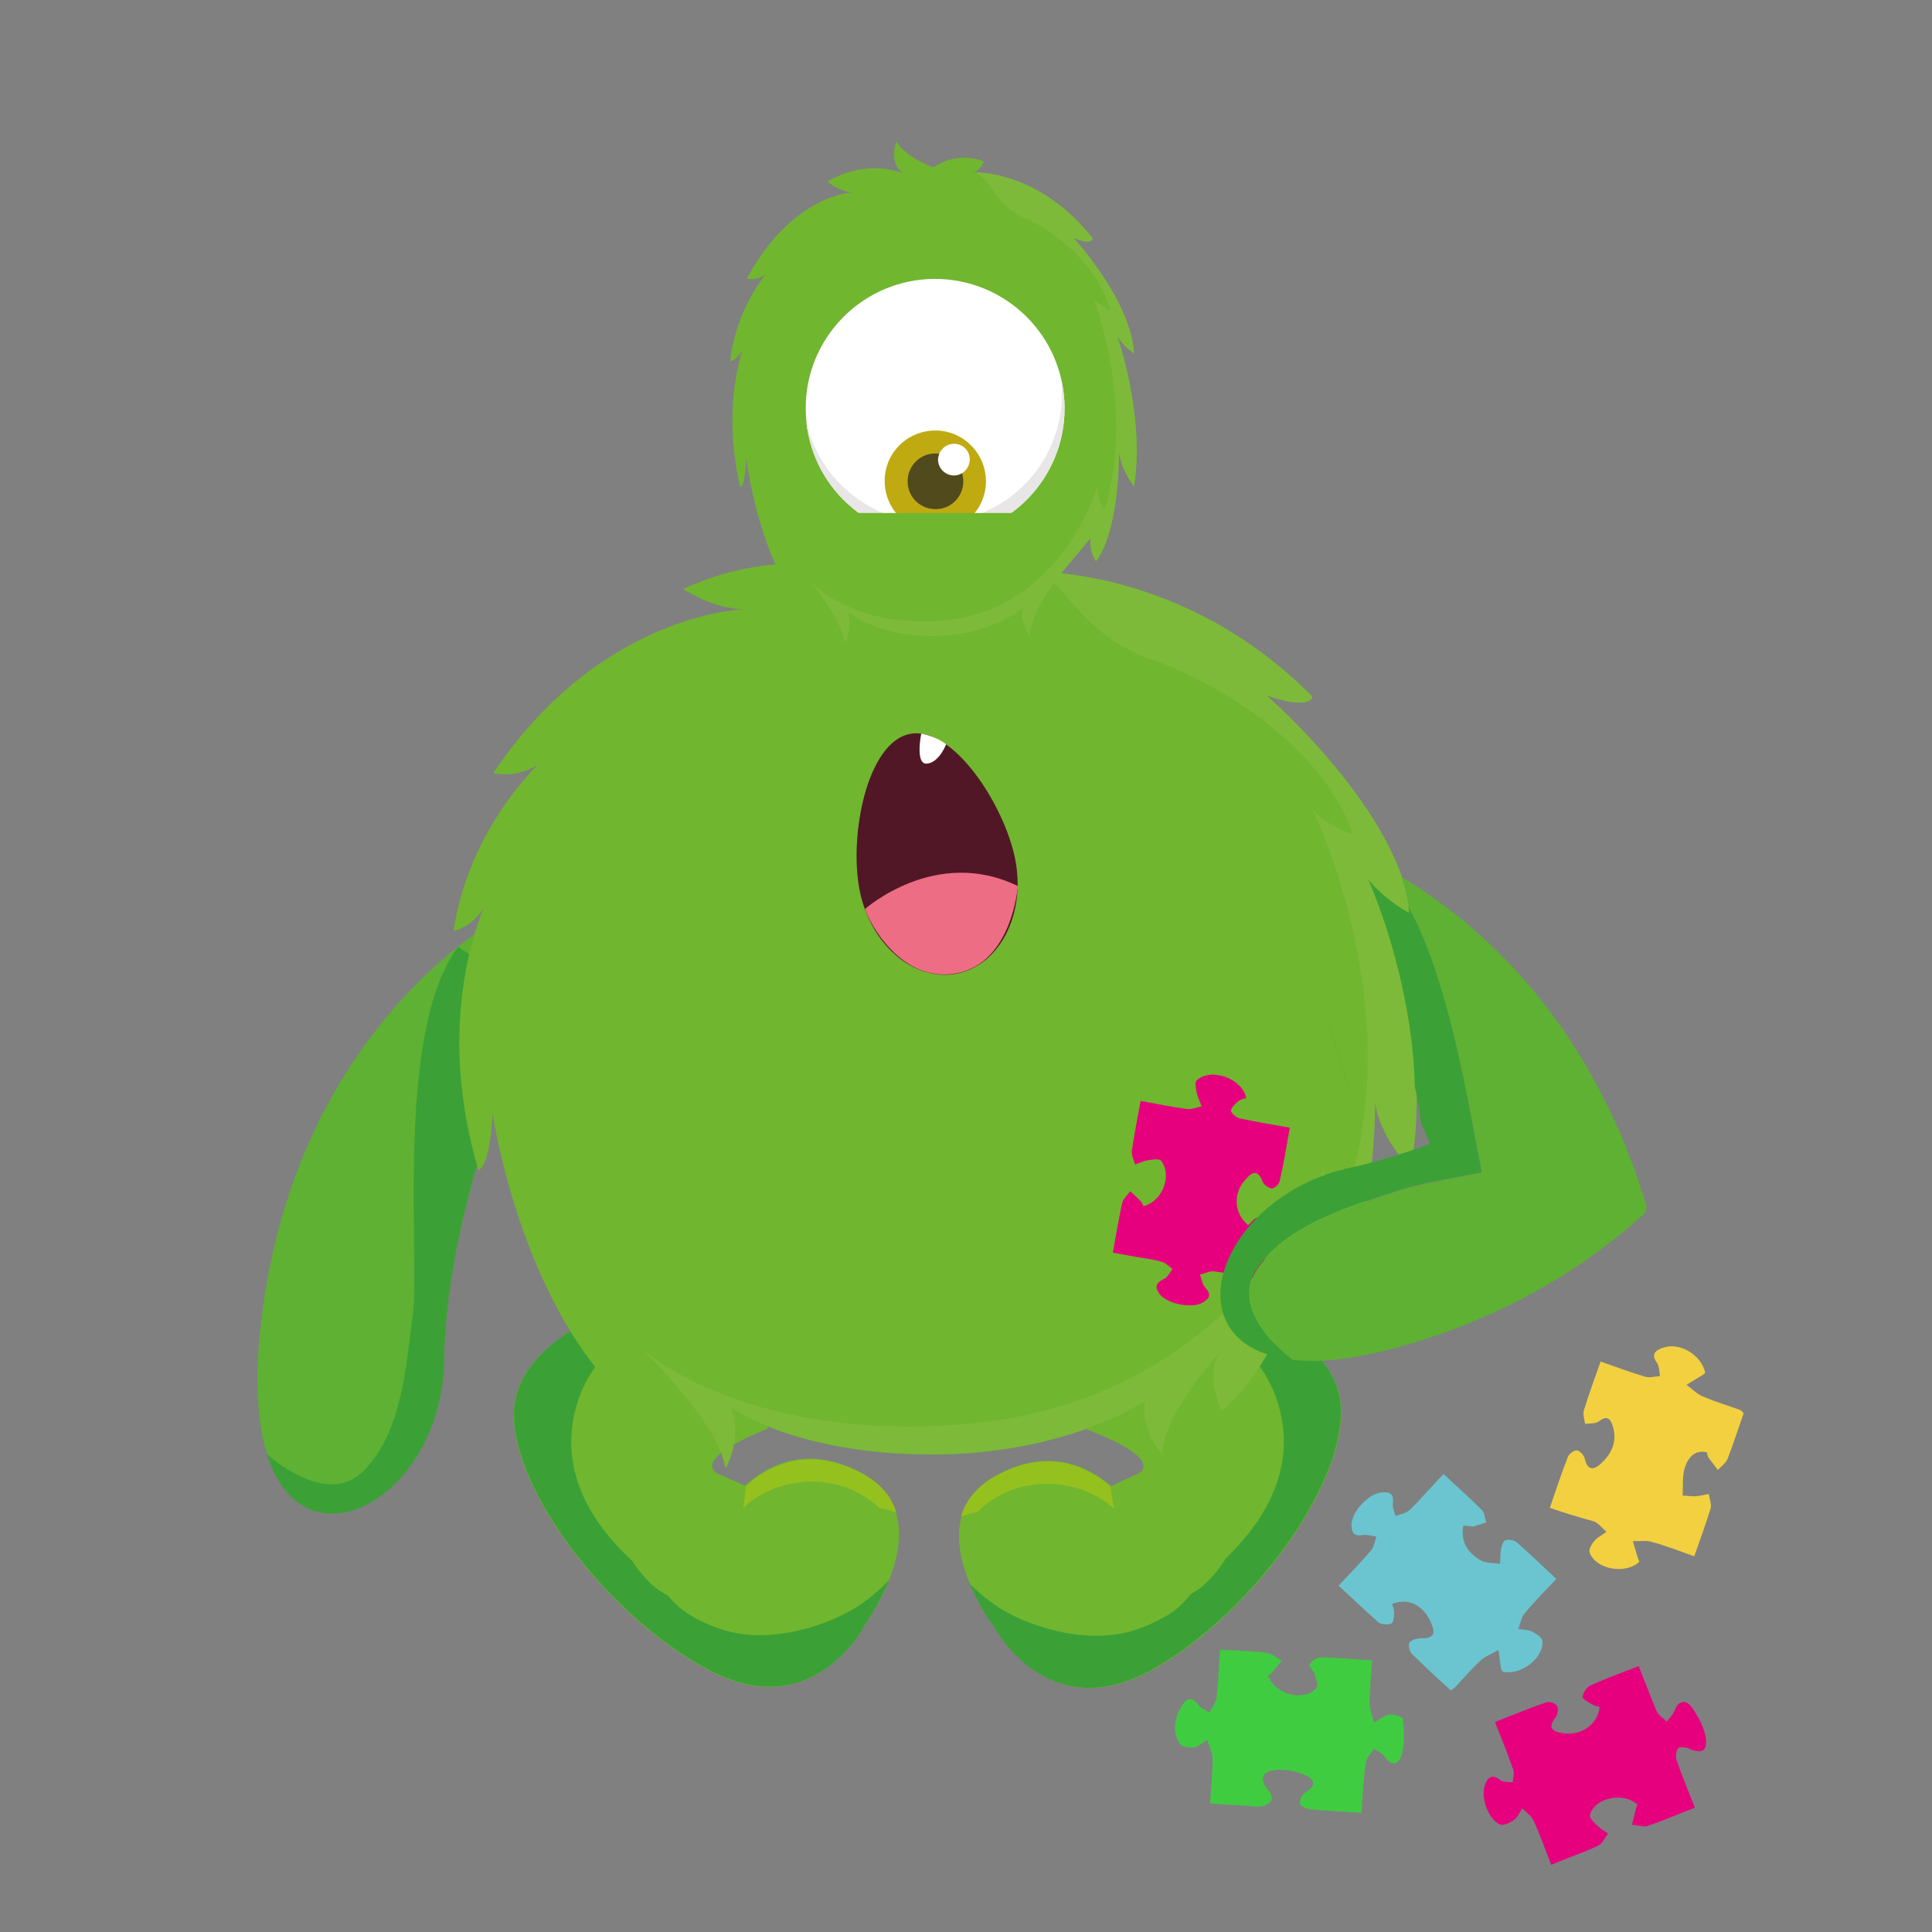 <?xml version="1.0" encoding="utf-8"?>
<!-- Generator: Adobe Illustrator 22.0.0, SVG Export Plug-In . SVG Version: 6.00 Build 0)  -->
<svg version="1.1" id="Capa_1" xmlns="http://www.w3.org/2000/svg" xmlns:xlink="http://www.w3.org/1999/xlink" x="0px" y="0px"
	 viewBox="0 0 598.1 598.1" style="enable-background:new 0 0 598.1 598.1;" xml:space="preserve">
<rect x="0" y="0" width="598.1" height="598.1" fill="#808080" stroke="none"/>
<style type="text/css">
	.st0{fill:#71B62F;}
	.st1{fill:#3BA136;}
	.st2{fill:#95C11F;}
	.st3{fill:#5EB133;}
	.st4{fill:#7DBA3A;}
	.st5{fill:#F18E21;}
	.st6{fill:#E6007E;}
	.st7{fill:#FFFFFF;}
	.st8{fill:#E8E6E6;}
	.st9{fill:#BFAA11;}
	.st10{fill:#514A1C;}
	.st11{fill:#6BC5D0;}
	.st12{fill:#40CC40;}
	.st13{fill:#F2D040;}
	.st14{fill:#521727;}
	.st15{fill:#ED6E84;}
</style>
<path class="st0" d="M224.5,467.1c0,0,15.1-25.1,41.5-11.5s2.1,46.8,2.1,46.8s-15.6,31.8-48.3,14.9c-32.7-16.9-64.6-60.1-60.4-83.6
	c4.2-23.5,45.6-34.8,51.8-33.9s27.2,27.6,27.2,27.6l-0.8,14.9c0,0-23.1,8.8-15.7,13.8l19.4,8.4"/>
<path class="st1" d="M268.1,502.4c0,0,4.1-5.7,7.1-13.2c-4.6,4.8-9.9,8.8-16.2,11.6c-8,3.5-16.5,5.6-25.3,5.4
	c-6.8-0.2-13-2.3-18.9-5.5c-3.4-1.9-5.9-4.2-8.1-6.8c-2.7-1.4-5.1-3.2-7.1-5.6c-1.4-1.6-2.8-3.3-3.9-5.1
	c-13.6-12.6-22.9-29-17.1-48.5c3.7-12.4,13.2-21.3,24-27.6c3.8-2.2,8-3.9,12.1-5.6c-1.4-1-2.5-1.6-3.4-1.8
	c-6.2-0.9-47.5,10.4-51.8,33.9c-4.2,23.5,27.7,66.7,60.4,83.6C252.6,534.1,268.1,502.4,268.1,502.4z"/>
<path class="st2" d="M230.1,466.8c9.7-9.2,25.9-10.8,37.3-3.7c1.8,1.1,3.3,2.3,4.8,3.7c1.8,0.4,3.6,0.9,5.3,1.4
	c-1.5-4.8-4.9-9.2-11.3-12.4c-16.4-8.4-28.5-1.9-35.2,4.2"/>
<path class="st0" d="M350.4,467.2c0,0-15.7-24.7-41.7-10.6s-1,46.8-1,46.8s16.3,31.4,48.6,13.8c32.3-17.6,63.2-61.6,58.4-85
	c-4.8-23.4-46.4-33.8-52.6-32.7c-6.2,1.1-26.6,28.2-26.6,28.2l1.1,14.9c0,0,23.3,8.3,16,13.5l-19.2,8.8"/>
<path class="st1" d="M307.6,503.4c0,0-4.3-5.6-7.4-13.1c4.7,4.7,10.1,8.6,16.4,11.2c8.1,3.3,16.6,5.3,25.4,4.8
	c6.8-0.3,13-2.6,18.8-5.9c3.4-1.9,5.8-4.3,7.9-7c2.7-1.4,5-3.4,7-5.8c1.4-1.6,2.7-3.4,3.8-5.2c13.2-12.7,22.2-29.4,15.9-48.7
	c-4-12.3-13.6-21-24.6-27.1c-3.9-2.1-8.1-3.7-12.2-5.3c1.3-1,2.5-1.7,3.4-1.9c6.2-1.1,47.8,9.3,52.6,32.7
	c4.8,23.4-26.1,67.3-58.4,85C323.9,534.8,307.6,503.4,307.6,503.4z"/>
<path class="st2" d="M344.8,467c-9.9-9-26.1-10.2-37.3-2.9c-1.7,1.1-3.3,2.4-4.7,3.8c-1.8,0.4-3.5,1-5.3,1.6
	c1.4-4.8,4.7-9.3,11-12.7c16.2-8.8,28.4-2.6,35.3,3.4"/>
<path class="st3" d="M166.4,309.8l-10.9-26.1c0,0-66,34.4-75.1,129.8c-8,84.4,56.3,59.2,57,7.5C138.2,369.3,166.4,309.8,166.4,309.8
	z"/>
<path class="st1" d="M137.5,421.1c0.7-51.8,28.9-111.3,28.9-111.3l-24.6-16.7c-19.6,26.4-11.7,95.9-14,113.9s-3.7,36.7-15.3,48.4
	s-29.9-5.3-29.9-5.3C94.3,487.6,137,463.1,137.5,421.1z"/>
<path class="st0" d="M423.8,272.9c5,6.5,12.6,10.4,12.6,10.4c-2.7-31.9-44.4-68.1-44.4-68.1c13.9,4.8,14.2,0.4,14.2,0.4
	c-40.7-41.1-88.1-38.6-88.1-38.6c4.9-0.4,8.2-6.5,8.2-6.5c-20.2-6.7-36.9,3.5-36.9,3.5s-20-5.3-27.2-15.2c0,0-6.3,12.7,5.4,19
	c0,0-24.4-9.9-56.1,4.5c0,0,9.1,6.3,19,6.3c0,0-44.3,0.9-77.8,50.7c0,0,6.8,1.9,13.7-2.5c-8.1,8.3-22.1,26.1-26,51.4
	c0,0,5.4-0.9,9.3-7.1c-4.8,12-13.3,41.6-1.6,81.1c0,0,3.5-0.3,4.4-17.4c0,0,9.6,64.9,46.3,92.8c0,0,4.5-8.1-0.8-20.4
	c0,0,23.9,22.4,26.6,37.4c0,0,5.2-9.1,1.6-18.8c0,0,20.1,14.5,62.2,14.5s66.2-16.6,66.2-16.6c-2.3,8.3,5.1,16.6,5.1,16.6
	c0.7-13.8,19.2-33,19.2-33c-7,6.4-0.8,19.7-0.8,19.7c13.2-11.2,22.4-33.2,26.6-44.6c-0.9,7.9,4.1,13.4,4.1,13.4
	c17.7-19,16.8-65.2,16.8-65.2c1.2,11.5,11,21.1,11,21.1C444.6,318.6,423.8,272.9,423.8,272.9z"/>
<path class="st4" d="M198.1,417.1c0,0,23.9,22.4,26.6,37.4c0,0,5.2-9.1,1.6-18.8c0,0,20.1,14.5,62.2,14.5s66.2-16.6,66.2-16.6
	c-2.3,8.3,5.1,16.6,5.1,16.6c0.7-13.8,19.2-33,19.2-33c-7,6.4-0.8,19.7-0.8,19.7c13.2-11.2,22.4-33.2,26.6-44.6
	c-0.9,7.9,4.1,13.4,4.1,13.4c17.7-19,16.8-65.2,16.8-65.2c1.2,11.5,11,21.1,11,21.1c8.1-42.7-12.6-88.5-12.6-88.5
	c5,6.5,12.6,10.4,12.6,10.4c-2.8-32-44.6-68.2-44.6-68.2c13.9,4.8,14.2,0.4,14.2,0.4c-40.7-41.1-88.1-38.6-88.1-38.6
	s4.9-0.5,10.8,6.2c5.9,6.7,13.1,16.1,27.9,21c14.7,4.9,51.3,23.6,62,54c0,0-8.7-2.7-12.7-8c0,0,32.3,65.1,8.4,125.7
	c0,0-5.9-6.2-4.7-14.6c0,0-25,72.1-111.3,79.5C229.2,446.5,198.1,417.1,198.1,417.1z"/>
<path class="st0" d="M337.6,166.7c-0.4,4.2,1.7,7.1,1.7,7.1c7.5-10,7.1-34.3,7.1-34.3c0.5,6,4.7,11.1,4.7,11.1
	c3.4-22.6-5.4-46.7-5.4-46.7c2.1,3.4,5.3,5.5,5.3,5.5c-1.1-16.8-18.8-35.8-18.8-35.8c5.9,2.5,6,0.2,6,0.2
	c-17.1-21.7-37.1-20.4-37.1-20.4c2.1-0.2,3.5-3.4,3.5-3.4c-8.5-3.5-15.6,1.8-15.6,1.8s-8.4-2.8-11.5-8c0,0-2.7,6.7,2.3,10
	c0,0-10.3-5.2-23.7,2.4c0,0,3.8,3.3,8,3.3c0,0-18.7,0.5-32.9,26.7c0,0,2.9,1,5.8-1.3c-3.4,4.4-9.4,13.7-11,27c0,0,2.3-0.5,3.9-3.7
	c-2,6.3-5.6,21.9-0.7,42.7c0,0,1.5-0.2,1.8-9.2c0,0,4.1,34.2,19.6,48.8c0,0,1.9-4.3-0.3-10.7c0,0,10.1,11.8,11.3,19.7
	c0,0,2.2-4.8,0.7-9.9c0,0,8.5,7.6,26.3,7.6c17.8,0,28-8.7,28-8.7L337.6,166.7z"/>
<path class="st5" d="M356.5,174.4L356.5,174.4z"/>
<path class="st4" d="M337.6,166.6c-0.4,4.2,1.7,7.1,1.7,7.1c7.5-10,7.1-34.3,7.1-34.3c0.5,6,4.7,11.1,4.7,11.1
	c3.4-22.5-5.3-46.6-5.3-46.6c2.1,3.4,5.3,5.5,5.3,5.5c-1.1-16.8-18.8-35.8-18.8-35.8c5.9,2.5,6,0.2,6,0.2
	c-17.2-21.7-37.2-20.4-37.2-20.4s2.1-0.3,4.6,3.2s5.6,8.5,11.8,11c6.2,2.6,21.7,12.4,26.2,28.4c0,0-3.7-1.4-5.4-4.2
	c0,0,13.6,34.2,3.6,66.1c0,0-2.5-3.2-2-7.7c0,0-10.6,37.9-47,41.8c-29.4,3-42.5-12.5-42.5-12.5s10.1,11.8,11.3,19.7
	c0,0,2.2-4.8,0.7-9.9c0,0,8.5,7.6,26.3,7.6c17.8,0,28-8.7,28-8.7c-1,4.4,2.1,8.7,2.1,8.7c0.3-7.3,8.1-17.4,8.1-17.4L337.6,166.6z"/>
<path class="st6" d="M385.8,339.9c-0.8,0.3-1.9,0.5-2.6,1.1c-0.9,0.8-2.1,2-2.1,2.9c0.1,0.8,1.6,2,2.6,2.3c5,1.1,10.1,1.9,15.6,2.9
	c-1,5.7-1.9,11.1-3.1,16.4c-0.2,1-1.5,2.4-2.4,2.4c-1,0-2.5-1.1-2.9-2c-1.7-4.7-3.9-2.5-5.7-0.3c-3.6,4.3-3,10.2,1.2,13.7
	c0.8-0.7,1.5-1.7,2.4-2.2c1.1-0.5,2.5-0.9,3.5-0.5c0.6,0.2,1.3,1.9,1.1,2.8c-0.8,5.4-1.9,10.8-3,16.7c-5-0.9-9.7-1.9-14.4-2.5
	c-1.4-0.2-3,0.6-4.5,1c0.5,1.4,0.7,3.1,1.7,4.1c2.1,2.3,0.9,3.5-1,4.6c-3.4,1.9-11.1,0.3-13.3-2.8c-1.6-2.2-0.9-3.5,1.5-4.6
	c1.1-0.5,1.7-2,2.6-3c-1.1-0.8-2.1-2-3.4-2.3c-2.4-0.7-4.9-1-7.3-1.4s-4.8-0.9-7.8-1.4c1-5.4,1.8-10.4,2.9-15.4
	c0.3-1.3,1.6-2.4,2.5-3.6c1.1,1,2.2,2,3.2,3c0.4,0.4,0.6,1.1,0.9,1.6c5.9-1.5,9-9.6,5.4-14.1c-0.6-0.7-2.8-0.3-4.1-0.1
	c-1.3,0.2-2.6,0.9-3.9,1.3c-0.4-1.4-1.2-2.9-1-4.3c0.7-4.9,1.7-9.8,2.7-15.4c4.9,0.9,9.6,1.9,14.3,2.5c1.5,0.2,3.1-0.5,4.6-0.8
	c-0.5-1.4-1.2-2.7-1.5-4.1c-0.3-1.3-0.7-3.4,0-4C375,330.4,384.6,333.9,385.8,339.9z"/>
<g>
	<path class="st1" d="M458.7,362.9c-4.2,0.8-8.1,1.5-11.5,2.2c0,0,0,0-0.1,0c-5.8,1.1-10.5,2.2-13.5,3.2c-1.4,0.5-2.9,1-4.3,1.4
		c-2.1,0.7-4.2,1.4-6.3,2.1c-1.8,0.6-3.5,1.2-5.3,1.9c-2,0.7-3.9,1.5-5.8,2.3c-9.3,4-17.5,9-22.8,16.8c-5.3,7.9-0.7,16.2,4.1,21.7
		c3.1,3.5,6.2,6,6.9,6.4c-3.8-0.4-7.1-1.2-9.9-2.4c-25.6-10.6-9.2-49,27.8-57c1.9-0.4,3.9-0.9,5.8-1.4c1.6-0.4,3.2-0.8,4.7-1.3
		c2.7-0.8,5.3-1.6,8-2.5c1.4-0.5,2.8-0.9,4.1-1.4c0.7-0.2,1.4-0.5,2.1-0.8l0,0c0,0,0,0,0-0.1c-0.9-2-1.8-4.1-2.7-6
		c-0.5-3.9-1.1-7.7-2-11.5l0,0c-0.6-26.6-9-50.7-12.7-60.1c-1-2.5-1.6-4-1.7-4.2c0.9,1.2,1.9,2.3,3,3.3c4.6,4.5,9.6,7.1,9.6,7.1
		c-0.1-0.7-0.1-1.3-0.2-2c10.3,18.7,16,46.7,20,68.1c0,0,0,0,0,0.1C457,354,457.9,358.8,458.7,362.9z"/>
	<path class="st3" d="M508.7,376c-10,9.1-22.3,18.1-37.2,25.9c-3.4,1.8-7,3.5-10.7,5.2h-0.1c-7.4,3.3-15.5,6.3-24.1,8.9
		c-10.4,3.1-19.2,4.7-26.6,5.2c-3.6,0.2-6.9,0.1-9.8-0.2c-0.6-0.5-3.8-2.9-6.9-6.4c-4.8-5.5-9.4-13.8-4.1-21.7
		c5.3-7.9,13.5-12.9,22.8-16.8c1.9-0.8,3.8-1.6,5.8-2.3c1.7-0.7,3.5-1.3,5.3-1.9c2.1-0.7,4.2-1.4,6.3-2.1c1.4-0.5,2.9-1,4.3-1.4
		c3-1,7.7-2,13.5-3.2c0,0,0,0,0.1,0c3.5-0.7,7.4-1.4,11.5-2.2c-0.8-4.2-1.7-8.9-2.7-14c0,0,0,0,0-0.1c-4.1-21.4-9.8-49.4-20-68.1
		c-0.4-3.1-1.2-6.2-2.2-9.3c16.8,10.1,39.7,28.3,57.6,59.3c-0.6,0.4-1.3,0.7-1.9,1.1c0.7-0.4,1.3-0.8,1.9-1.1
		c3.9,6.8,7.6,14.2,11,22.2c2.6,6.3,5,12.9,7.1,20l0,0C509.9,374.1,509.6,375.3,508.7,376z"/>
</g>
<path class="st1" d="M409.3,311.2c4.3,12.2,9,27.2,12.4,43.1c0,0,0,0,0,0.1l0,0c0,0,0,0,0-0.1C418.3,338.4,413.7,323.4,409.3,311.2z
	"/>
<g>
	<path class="st7" d="M329.5,124.1c1.3,22.1-15.6,41-37.7,42.3c-22.1,1.3-41-15.6-42.3-37.7s15.6-41,37.7-42.3
		C309.3,85.2,328.2,102,329.5,124.1z"/>
	<path class="st8" d="M329.5,124.1c-0.1-2.2-0.5-4.4-0.9-6.5c0,0.6,0.1,1.2,0.1,1.9c1.3,22.1-15.6,41-37.7,42.3
		c-19.8,1.1-37.2-12.4-41.4-31.2c2.2,21.2,20.7,37.1,42.2,35.8C313.8,165.2,330.7,146.2,329.5,124.1z"/>
	<path class="st9" d="M305.2,148.1c0.5,8.6-6.1,16-14.8,16.5c-8.6,0.5-16-6.1-16.5-14.8c-0.5-8.7,6.1-16,14.8-16.5
		C297.3,132.8,304.7,139.5,305.2,148.1z"/>
	<path class="st10" d="M298.2,148.5c0.3,4.8-3.4,8.9-8.1,9.1c-4.8,0.3-8.9-3.4-9.1-8.1c-0.3-4.8,3.4-8.9,8.1-9.1
		C293.8,140.1,297.9,143.7,298.2,148.5z"/>
	<path class="st7" d="M300.2,142c0.1,2.7-1.9,5-4.6,5.2c-2.7,0.1-5-1.9-5.2-4.6c-0.1-2.7,1.9-5,4.6-5.2
		C297.8,137.2,300.1,139.3,300.2,142z"/>
</g>
<path class="st11" d="M453,472.3c-0.9,5.3,1.6,8.5,5.3,10.7c1.7,1,4,0.8,6.1,1.1c0.1-1.6,0-3,0.3-4.5c0.2-1.1,0.7-2.6,1.4-2.8
	c1.1-0.3,2.8,0,3.6,0.8c4,3.5,7.8,7.2,12.1,11.2c-3.5,3.7-6.9,7.1-9.9,10.8c-1,1.2-1.2,3.1-1.9,4.7c1.4,0.2,3.1,0.2,4.3,0.8
	c1.2,0.6,3.1,1.8,3.2,2.9c0.4,5.4-6.8,10.8-12.3,9.5c-0.2-0.3-0.4-0.6-0.5-0.8c-0.3-1.9-0.5-3.9-0.8-5.9c-1.8,1.1-4,1.8-5.5,3.2
	c-2.8,2.6-5.3,5.5-7.9,8.3c-0.2,0.2-0.5,0.4-1.4,1c-4-3.7-8.1-7.4-12.1-11.4c-0.7-0.7-1.1-2.7-0.6-3.4c0.5-0.8,2.1-1.3,3.4-1.3
	c4,0,4.8-1.2,3.2-4.9c-2.4-5.4-6.9-7.7-12-5.8c0.2,0.9,0.6,1.8,0.6,2.7c0,1.2-0.2,3.2-0.9,3.4c-1.1,0.5-3.1,0.3-4-0.4
	c-4-3.5-7.8-7.2-12.3-11.3c3.5-3.8,7-7.3,10.1-11c0.9-1.1,1.1-2.8,1.6-4.2c-1.4-0.2-3-0.7-4.3-0.5c-3,0.6-3.4-1.2-3.4-3.4
	c0.2-4,5.4-9.5,9.4-9.8c2.4-0.2,3.8,0.4,3.4,3.4c-0.2,1.2,0.5,2.7,0.8,3.9c1.5-0.5,3.1-0.8,4.2-1.7c1.9-1.6,3.5-3.6,5.2-5.4
	s3.3-3.6,5.5-5.9c4.2,4,8.2,7.5,11.9,11.2c0.8,0.9,0.9,2.5,1.3,3.8c-1.4,0.5-2.8,0.9-4.2,1.3C455.2,472.5,454.4,472.3,453,472.3z"/>
<path class="st6" d="M524.7,559.6c-5.2,2-9.7,4-14.5,5.6c-1.4,0.5-3.3-0.2-5-0.3c0.5-1.6,0.8-3.2,1.2-4.8c0.1-0.5,0.3-0.9,0.5-1.4
	c-4.2-4.1-13.3-2.2-14.7,3.2c-0.2,0.8,1.2,2.3,2.3,3.3c0.9,0.9,2.2,1.6,3.3,2.4c-0.9,1.2-1.6,2.9-2.8,3.6c-2.6,1.4-5.5,2.4-8.3,3.5
	c-2,0.8-4,1.6-6.5,2.6c-1.9-4.9-3.5-9.5-5.5-13.8c-0.7-1.5-2.3-2.4-3.4-3.7c-0.8,1.2-1.5,2.8-2.6,3.6c-1.2,0.9-3.4,1.9-4.4,1.4
	c-3.6-1.6-6-8.4-4.6-12.2c0.9-2.5,2.2-3.5,4.8-1.5c0.9,0.7,2.6,0.5,3.8,0.7c0.1-1.4,0.6-2.9,0.1-4.1c-1.6-4.7-3.5-9.3-5.6-14.6
	c5.4-2.1,10.6-4.3,15.9-6.1c0.9-0.4,2.8,0.3,3.3,1.1c0.5,0.8,0.3,2.6-0.4,3.5c-2.9,3.7-0.5,4.6,2.6,5c5.5,0.7,10.5-2.9,11-8.2
	c-0.7-0.2-1.6-0.2-2.2-0.7c-1.1-0.7-3.2-1.8-3.1-2.3c0.2-1.4,1.3-3.1,2.4-3.6c4.6-2.1,9.5-3.9,15-6c1.9,4.7,3.6,9.3,5.5,13.8
	c0.6,1.4,2.1,2.3,3.2,3.4c0.8-1.2,2-2.2,2.5-3.6c1.1-3.2,3.5-3,4.9-1.3c2.1,2.8,4,6.2,4.6,9.5c0.8,4.6-1.2,5.5-5.5,3.6
	c-0.9-0.4-2.7-0.4-3,0c-0.6,1-0.9,2.5-0.5,3.6C520.5,549.3,522.5,554,524.7,559.6z"/>
<path class="st12" d="M421.5,561.2c-5.8-0.4-10.9-0.6-16-1.1c-1.1-0.1-3.1-1.2-3.1-1.7c0-1.2,0.8-3.1,1.8-3.6
	c3.9-2.2,2.2-4.4-0.2-5.3c-2.7-1.2-6.1-1.8-9-1.6c-4.6,0.5-5.2,3-2.2,6.5c0.7,0.7,1.1,2.4,0.8,3c-0.6,0.9-2,1.6-3.1,1.8
	c-1.6,0.2-3.3-0.1-5-0.2c-3.5-0.2-6.9-0.4-10.9-0.7c0.3-4.9,0.8-9.4,0.8-13.8c0-2-1.1-4-1.7-5.9c-1.4,0.8-2.7,2.2-4.2,2.4
	c-1.5,0.2-4-0.4-4.5-1.5c-2.2-3.9-1.3-8,1.1-11.8c1.3-2.1,3-2.4,4.7-0.1c0.9,1.2,2.4,1.8,3.6,2.6c0.8-1.6,2-3,2.2-4.6
	c0.6-4.8,0.7-9.6,1.1-14.9c5.4,0.3,10,0.4,14.6,1c1.6,0.2,2.9,1.6,4.5,2.4c-1.1,1.3-2.1,2.6-3.2,3.9c-0.3,0.4-0.8,0.5-1.1,0.7
	c2.4,6.1,11.2,8.2,15.1,3.8c0.6-0.7-0.2-2.8-0.6-4.2c-0.3-1.1-1.9-2.6-1.6-3c0.7-1.1,2.2-2.2,3.3-2.2c5.1,0,10.3,0.6,16.1,0.9
	c-0.3,4.5-0.8,8.9-0.8,13.3c0,2,0.9,4,1.4,6c1.6-0.9,3-2.2,4.7-2.5c1.3-0.2,4.2,0.7,4.2,1.2c0.3,3.6,0.6,7.6-0.3,11
	c-0.8,3.3-3.3,4.1-5.6,0.5c-0.6-0.9-2-1.4-3-2.1c-0.9,1.3-2.3,2.6-2.5,4C422,550.5,421.9,555.6,421.5,561.2z"/>
<path class="st13" d="M479.8,466.8c1.9-5.6,3.6-10.8,5.6-15.8c0.3-0.9,1.9-2.1,2.8-2c0.9,0.1,2.1,1.5,2.4,2.5
	c0.9,4.2,3.2,3.4,5.2,1.4c3.2-3,4.9-6.8,3.5-11.3c-0.7-2.3-1.7-3.6-4.3-1.6c-1,0.8-2.9,0.6-4.3,0.8c-0.2-1.3-0.7-2.9-0.4-4.1
	c1.5-4.9,3.3-9.8,5.2-15.2c4.8,1.7,9.2,3.3,13.8,4.7c1.4,0.4,3.1-0.1,4.6-0.2c-0.3-1.5-0.2-3.1-1-4.2c-1.8-2.5-0.5-3.7,1.7-4.5
	c5.2-2,12,2,13.3,7.6c-0.2,0.3-0.4,0.5-0.7,0.7c-1.7,1-3.4,2.1-5.1,3.1c1.8,1.3,3.3,3,5.3,3.7c3.7,1.6,7.5,2.7,11.3,4.1
	c0.3,0.1,0.5,0.4,1.1,1c-1.6,4.6-3.2,9.5-5,14.2c-0.6,1.3-2,2.3-3,3.4c-0.9-1.3-2-2.6-2.9-3.9c-0.3-0.4-0.3-1-0.5-1.6
	c-3.8-0.9-5.8,1.8-6.7,4.4c-1,2.7-0.6,6-0.8,9c1.4,0,2.7,0.3,4,0.2s2.7-0.4,4.1-0.7c0.2,1.5,0.9,3.2,0.6,4.4
	c-1.5,4.8-3.2,9.5-5.1,14.9c-4.5-1.6-8.8-3.3-13.3-4.5c-1.7-0.5-3.8-0.1-5.7-0.2c0.5,1.7,1,3.4,1.5,5.1c0.2,0.5,0.3,0.9,0.5,1.3
	c-4.3,4-13.5,2.4-15.4-2.9c-0.3-1,0.7-2.7,1.6-3.7c0.9-1.1,2.4-1.7,3.6-2.7c-1.3-1.1-2.4-2.6-3.8-3.2
	C489.1,469.8,484.7,468.5,479.8,466.8z"/>
<path class="st0" d="M327,158.8c0,13.5-17,24.4-38.1,24.4s-38.1-10.9-38.1-24.4"/>
<g>
	<path class="st14" d="M314.3,266.1c3.3,16.9-4.8,32.7-18.1,35.3s-26.8-9-30.1-25.9c-3.3-16.9,2.3-45.7,15.6-48.3
		C295,224.6,311,249.2,314.3,266.1z"/>
	<path class="st15" d="M267.8,281.4c0,0,21.9-19.5,47.3-7.1c0,0-1.7,23.7-18.9,27S269,285.5,267.8,281.4z"/>
	<path class="st7" d="M285.2,227.1c0,0-2,9.7,1.8,9.3c3.8-0.4,5.9-6,5.9-6c-0.9-0.7-2.1-1.5-3.7-2.1
		C287.7,227.7,286.3,227.3,285.2,227.1z"/>
</g>
</svg>
